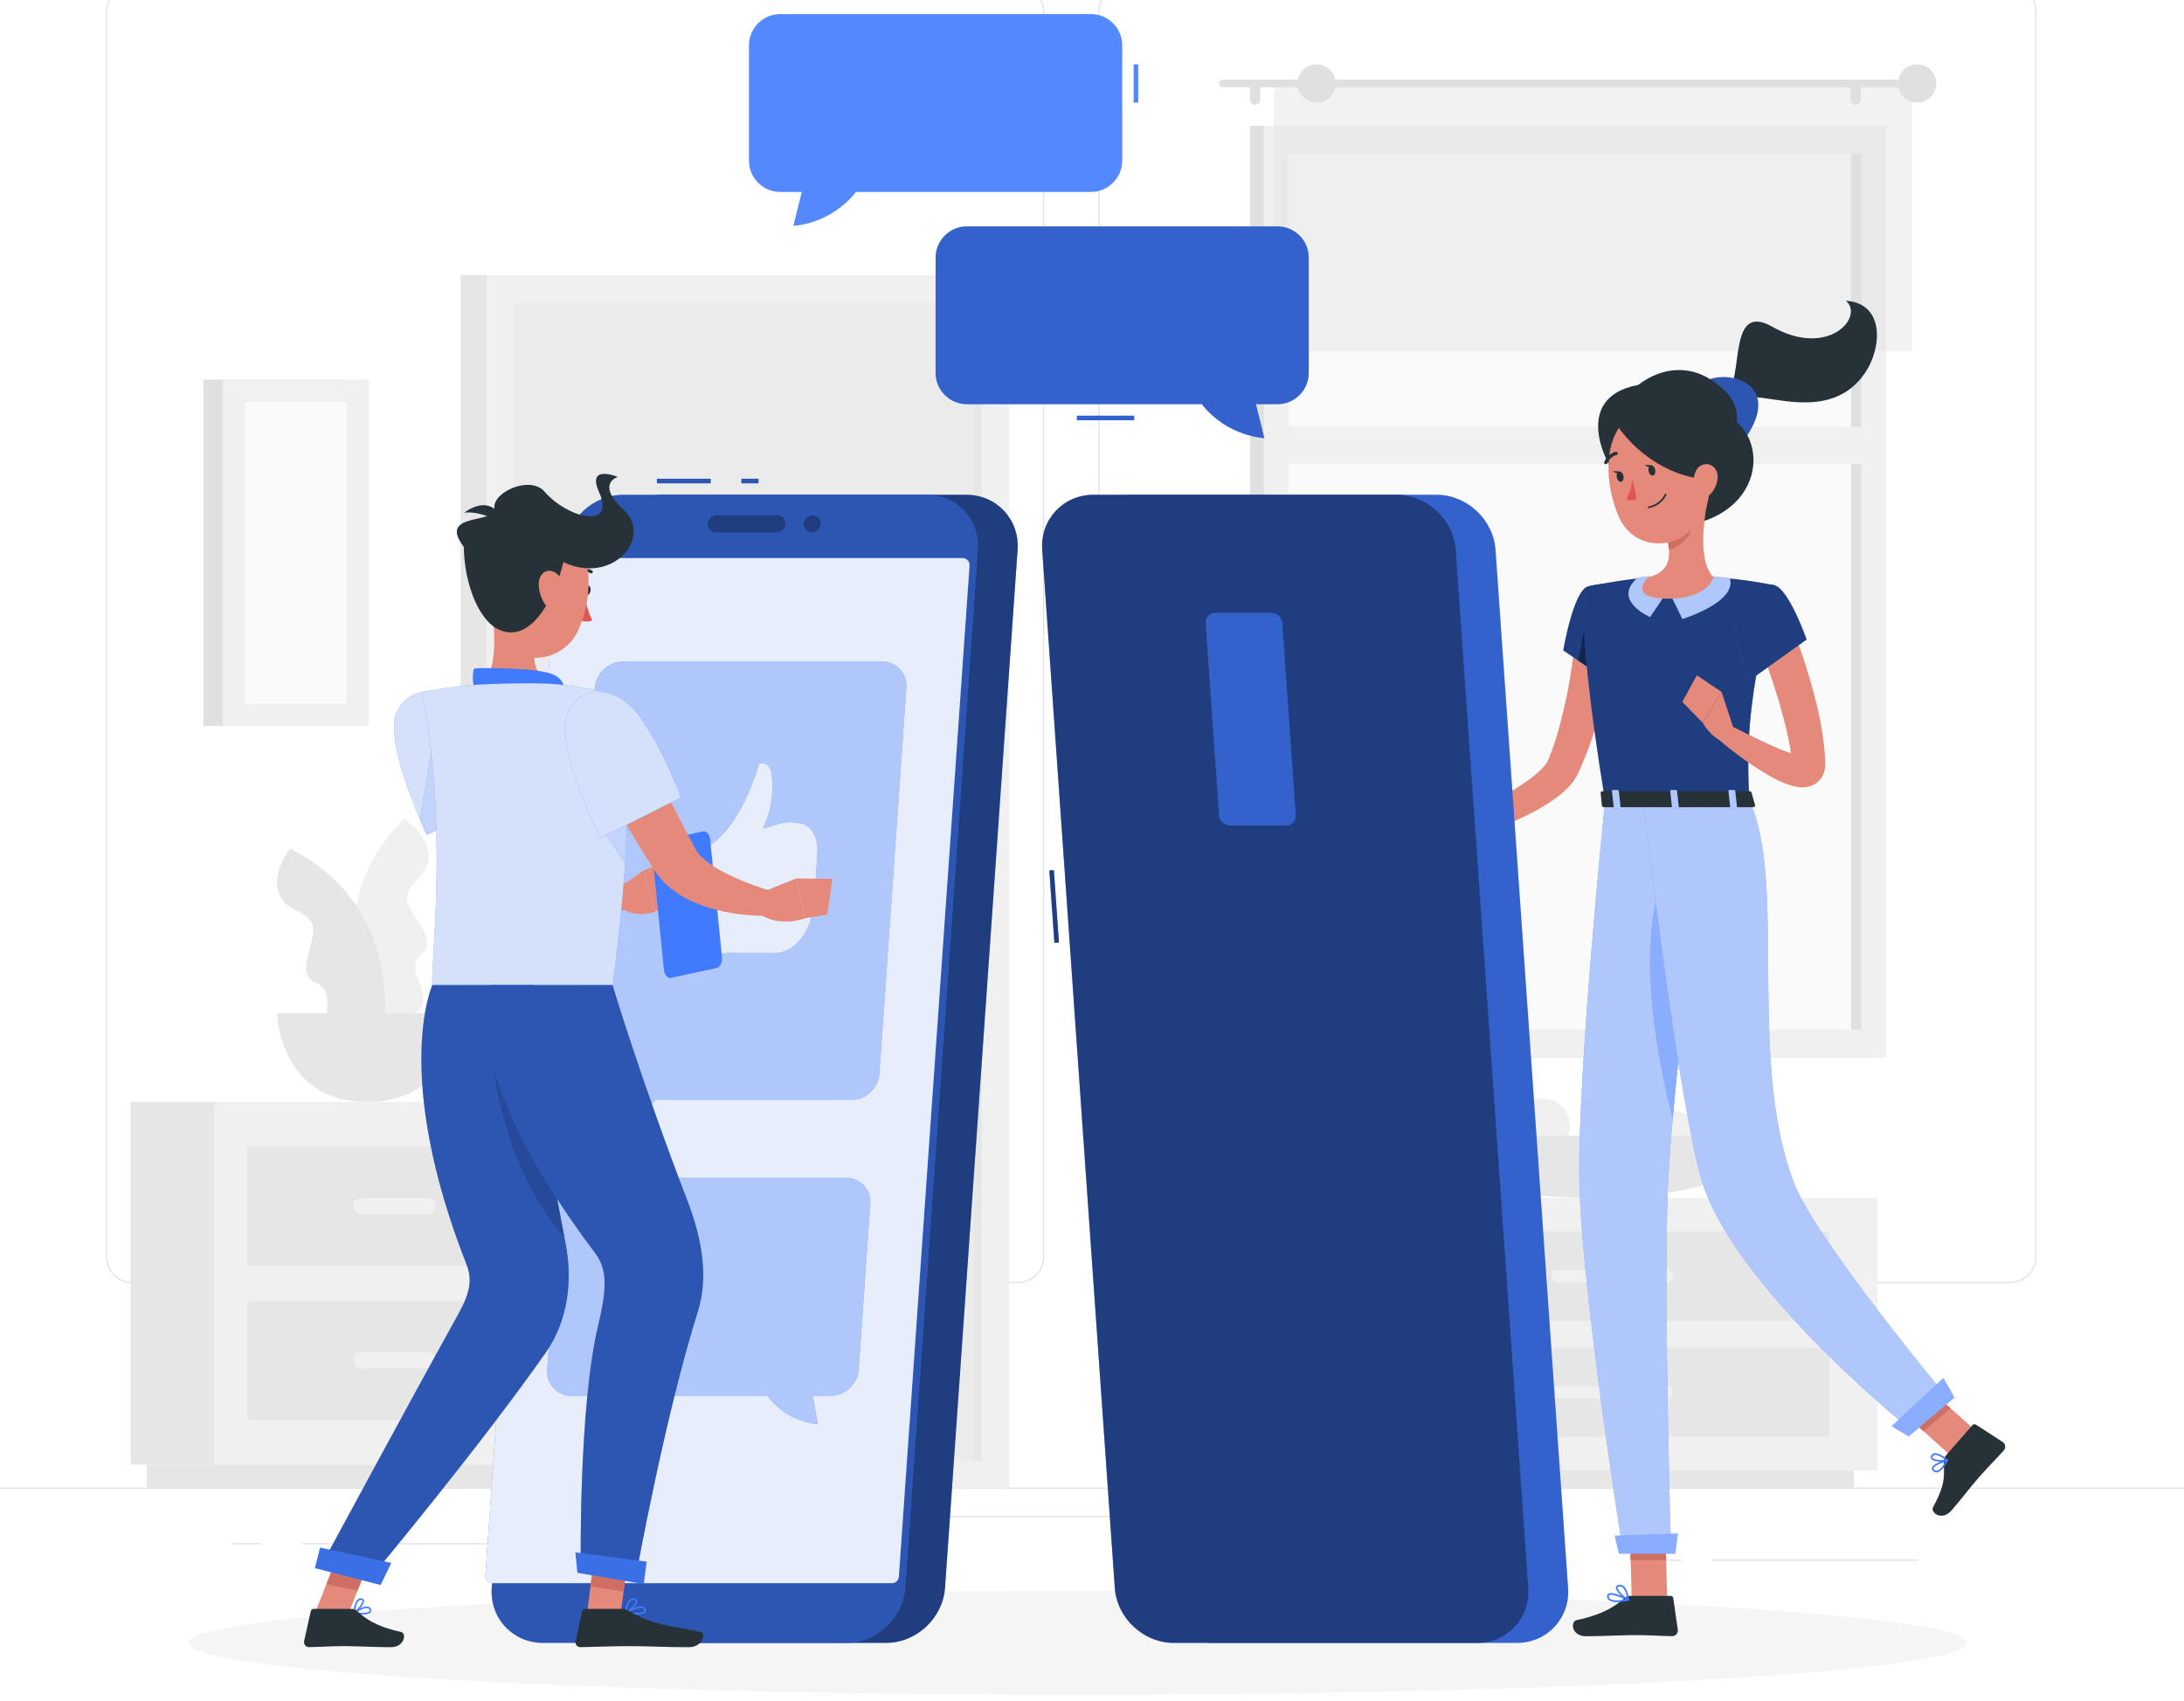 <?xml version="1.0" encoding="UTF-8" standalone="no"?>
<!-- Generator: Adobe Illustrator 27.5.0, SVG Export Plug-In . SVG Version: 6.00 Build 0)  -->

<svg
   version="1.1"
   x="0px"
   y="0px"
   viewBox="0 0 199 155"
   xml:space="preserve"
   id="svg247"
   sodipodi:docname="comunicacion.svg"
   inkscape:version="1.3.2 (091e20e, 2023-11-25, custom)"
   width="199"
   height="155"
   xmlns:inkscape="http://www.inkscape.org/namespaces/inkscape"
   xmlns:sodipodi="http://sodipodi.sourceforge.net/DTD/sodipodi-0.dtd"
   xmlns="http://www.w3.org/2000/svg"
   xmlns:svg="http://www.w3.org/2000/svg"><defs
   id="defs247">
	

		
		
	
			
			
			
			
			
			
			
			
			
			
			
			
			
			
			
			
			
			
			
			
			
			
			
			
			
			
			
			
			
			
			
			
			
			
			
			
		</defs><sodipodi:namedview
   id="namedview247"
   pagecolor="#ffffff"
   bordercolor="#000000"
   borderopacity="0.25"
   inkscape:showpageshadow="2"
   inkscape:pageopacity="0.0"
   inkscape:pagecheckerboard="true"
   inkscape:deskcolor="#d1d1d1"
   inkscape:zoom="4.6442773"
   inkscape:cx="128.11466"
   inkscape:cy="73.746673"
   inkscape:window-width="2560"
   inkscape:window-height="1017"
   inkscape:window-x="1912"
   inkscape:window-y="-8"
   inkscape:window-maximized="1"
   inkscape:current-layer="svg247" />

<g
   id="Background_Simple"
   style="display:none">
	<g
   style="display:inline"
   id="g41">
		<path
   style="fill:#407bff"
   d="m 241.936,74.075 c 7.832,-1.91 16.622,-1.622 26.341,1.643 15.617,5.247 27.043,19.004 34.173,33.856 13.796,28.739 17.651,60.899 27.547,90.911 2.714,8.23 5.923,16.453 11.228,23.305 22.071,28.507 82.754,12.137 82.176,62.137 -0.163,14.13 -7.771,27.655 -18.876,36.394 -32.69,25.724 -78.654,11.019 -113.588,-0.656 -32.732,-10.939 -61.068,-12.275 -93.872,0.819 -27.802,11.097 -56.895,29.991 -88.174,24.881 -31.807,-5.197 -46.032,-36.584 -40.707,-66.182 5.677,-31.551 30.416,-54.82 58.857,-67.405 16.966,-7.508 39.284,-12.096 52.582,-25.755 6.83,-7.015 9.803,-16.855 11.975,-26.402 3.458,-15.205 5.5,-30.795 10.651,-45.513 6.453,-18.439 19.682,-37.153 39.687,-42.033 z"
   id="path40" />
		<path
   style="opacity:0.9;fill:#ffffff"
   d="m 241.936,74.075 c 7.832,-1.91 16.622,-1.622 26.341,1.643 15.617,5.247 27.043,19.004 34.173,33.856 13.796,28.739 17.651,60.899 27.547,90.911 2.714,8.23 5.923,16.453 11.228,23.305 22.071,28.507 82.754,12.137 82.176,62.137 -0.163,14.13 -7.771,27.655 -18.876,36.394 -32.69,25.724 -78.654,11.019 -113.588,-0.656 -32.732,-10.939 -61.068,-12.275 -93.872,0.819 -27.802,11.097 -56.895,29.991 -88.174,24.881 -31.807,-5.197 -46.032,-36.584 -40.707,-66.182 5.677,-31.551 30.416,-54.82 58.857,-67.405 16.966,-7.508 39.284,-12.096 52.582,-25.755 6.83,-7.015 9.803,-16.855 11.975,-26.402 3.458,-15.205 5.5,-30.795 10.651,-45.513 6.453,-18.439 19.682,-37.153 39.687,-42.033 z"
   id="path41" />
	</g>
</g>





<g
   id="Background_Complete"
   transform="matrix(0.418,0,0,0.418,-6.308,-24.301)">
	<g
   id="g42">
		<g
   id="g9">
			<g
   id="g8">
				<rect
   y="382.398"
   style="fill:#e0e0e0"
   width="500"
   height="0.25"
   id="rect1"
   x="0" />
				<rect
   x="388.343"
   y="398.083"
   style="fill:#e0e0e0"
   width="44.861"
   height="0.25"
   id="rect2" />
				<rect
   x="373.066"
   y="398.083"
   style="fill:#e0e0e0"
   width="8.693"
   height="0.25"
   id="rect3" />
				<rect
   x="279.963"
   y="394.625"
   style="fill:#e0e0e0"
   width="19.359"
   height="0.25"
   id="rect4" />
				<rect
   x="80.932"
   y="394.5"
   style="fill:#e0e0e0"
   width="43.193"
   height="0.25"
   id="rect5" />
				<rect
   x="65.696"
   y="394.5"
   style="fill:#e0e0e0"
   width="6.333"
   height="0.25"
   id="rect6" />
				<rect
   x="189.296"
   y="388.583"
   style="fill:#e0e0e0"
   width="93.676"
   height="0.25"
   id="rect7" />
				<path
   style="fill:#e0e0e0"
   d="M 237.014,337.8 H 43.915 c -3.147,0 -5.708,-2.561 -5.708,-5.708 V 60.66 c 0,-3.147 2.561,-5.708 5.708,-5.708 h 193.099 c 3.146,0 5.707,2.561 5.707,5.708 v 271.432 c 0,3.147 -2.561,5.708 -5.707,5.708 z M 43.915,55.203 c -3.01,0 -5.458,2.448 -5.458,5.458 v 271.432 c 0,3.01 2.448,5.458 5.458,5.458 h 193.099 c 3.009,0 5.457,-2.448 5.457,-5.458 V 60.66 c 0,-3.009 -2.448,-5.458 -5.457,-5.458 H 43.915 Z"
   id="path7" />
				<path
   style="fill:#e0e0e0"
   d="M 453.31,337.8 H 260.212 c -3.146,0 -5.707,-2.561 -5.707,-5.708 V 60.66 c 0,-3.147 2.561,-5.708 5.707,-5.708 H 453.31 c 3.148,0 5.708,2.561 5.708,5.708 v 271.432 c 0.001,3.147 -2.56,5.708 -5.708,5.708 z M 260.212,55.203 c -3.009,0 -5.457,2.448 -5.457,5.458 v 271.432 c 0,3.01 2.448,5.458 5.457,5.458 H 453.31 c 3.01,0 5.458,-2.448 5.458,-5.458 V 60.66 c 0,-3.009 -2.448,-5.458 -5.458,-5.458 H 260.212 Z"
   id="path8" />
			</g>
		</g>
		<g
   id="g41-3">
			<g
   id="g13">
				<rect
   x="115.494"
   y="118.111"
   style="fill:#e6e6e6"
   width="119.555"
   height="264.412"
   id="rect9" />
				<rect
   x="121.16"
   y="118.111"
   style="fill:#f0f0f0"
   width="113.889"
   height="264.412"
   id="rect10" />
				
					<rect
   x="51.899"
   y="199.373"
   transform="rotate(90,178.105,250.317)"
   style="fill:#ebebeb"
   width="252.412"
   height="101.89"
   id="rect11" />
				
					<rect
   x="102.066"
   y="249.539"
   transform="rotate(90,228.272,250.317)"
   style="fill:#e6e6e6"
   width="252.412"
   height="1.556"
   id="rect12" />
				<circle
   style="fill:#e6e6e6"
   cx="215.443"
   cy="239.389"
   r="5.111"
   id="circle12" />
				<circle
   style="fill:#fafafa"
   cx="217.443"
   cy="238.333"
   r="5.111"
   id="circle13" />
			</g>
			<g
   id="g22">
				<g
   id="g21">
					<g
   id="g17">
						<rect
   x="287.559"
   y="85.564"
   style="fill:#e0e0e0"
   width="135.699"
   height="203.103"
   id="rect13" />
						<rect
   x="290.574"
   y="85.564"
   style="fill:#f0f0f0"
   width="135.699"
   height="203.103"
   id="rect14" />
						
							<rect
   x="262.953"
   y="124.679"
   transform="rotate(90,358.424,187.115)"
   style="fill:#fafafa"
   width="190.942"
   height="124.873"
   id="rect15" />
						
							<rect
   x="324.249"
   y="185.975"
   transform="rotate(90,419.721,187.115)"
   style="fill:#e0e0e0"
   width="190.942"
   height="2.28"
   id="rect16" />
						<rect
   x="292.813"
   y="151.173"
   style="fill:#f0f0f0"
   width="131.221"
   height="8.163"
   id="rect17" />
					</g>
					<g
   id="g20">
						<path
   style="fill:#e0e0e0"
   d="M 432.175,75.5 H 281.658 c -0.458,0 -0.833,0.375 -0.833,0.833 v 0 c 0,0.458 0.375,0.833 0.833,0.833 h 150.516 c 0.458,0 0.833,-0.375 0.833,-0.833 v 0 c 10e-4,-0.458 -0.374,-0.833 -0.832,-0.833 z"
   id="path17" />
						<path
   style="fill:#e0e0e0"
   d="m 437.175,76.333 c 0,2.301 -1.865,4.167 -4.167,4.167 -2.301,0 -4.167,-1.866 -4.167,-4.167 0,-2.301 1.866,-4.167 4.167,-4.167 2.301,0.001 4.167,1.866 4.167,4.167 z"
   id="path18" />
						<path
   style="fill:#e0e0e0"
   d="m 288.684,81 v 0 c -0.619,0 -1.125,-0.506 -1.125,-1.125 v -2.417 c 0,-0.619 0.506,-1.125 1.125,-1.125 v 0 c 0.619,0 1.125,0.506 1.125,1.125 v 2.417 c 0,0.619 -0.506,1.125 -1.125,1.125 z"
   id="path19" />
						<path
   style="fill:#e0e0e0"
   d="m 419.607,81 v 0 c -0.619,0 -1.125,-0.506 -1.125,-1.125 v -2.417 c 0,-0.619 0.506,-1.125 1.125,-1.125 v 0 c 0.619,0 1.125,0.506 1.125,1.125 v 2.417 c 0,0.619 -0.506,1.125 -1.125,1.125 z"
   id="path20" />
					</g>
				</g>
				<rect
   x="292.813"
   y="76.333"
   style="opacity:0.4;fill:#e0e0e0"
   width="139.095"
   height="58.333"
   id="rect21" />
				<path
   style="fill:#e0e0e0"
   d="m 306.251,76.333 c 0,2.301 -1.865,4.167 -4.167,4.167 -2.301,0 -4.167,-1.866 -4.167,-4.167 0,-2.301 1.866,-4.167 4.167,-4.167 2.302,0.001 4.167,1.866 4.167,4.167 z"
   id="path21" />
			</g>
			<g
   id="g30">
				<g
   id="g27">
					<rect
   x="281.982"
   y="319.25"
   style="fill:#e6e6e6"
   width="26.785"
   height="59.386"
   id="rect22" />
					<rect
   x="287.125"
   y="378.636"
   style="fill:#e6e6e6"
   width="132.09"
   height="3.763"
   id="rect23" />
					
						<rect
   x="308.767"
   y="319.25"
   transform="rotate(180,366.562,348.943)"
   style="fill:#f0f0f0"
   width="115.591"
   height="59.386"
   id="rect24" />
					
						<rect
   x="319.297"
   y="326.559"
   transform="rotate(180,366.562,336.298)"
   style="fill:#e6e6e6"
   width="94.53"
   height="19.476"
   id="rect25" />
					
						<rect
   x="319.297"
   y="351.849"
   transform="rotate(180,366.562,361.587)"
   style="fill:#e6e6e6"
   width="94.53"
   height="19.476"
   id="rect26" />
					<path
   style="fill:#f0f0f0"
   d="m 378.607,337.633 h -24.089 c -0.649,0 -1.18,-0.531 -1.18,-1.18 v -0.311 c 0,-0.649 0.531,-1.18 1.18,-1.18 h 24.089 c 0.649,0 1.18,0.531 1.18,1.18 v 0.311 c 0,0.649 -0.531,1.18 -1.18,1.18 z"
   id="path26" />
					<path
   style="fill:#f0f0f0"
   d="m 378.607,362.923 h -24.089 c -0.649,0 -1.18,-0.531 -1.18,-1.18 v -0.311 c 0,-0.649 0.531,-1.18 1.18,-1.18 h 24.089 c 0.649,0 1.18,0.531 1.18,1.18 v 0.311 c 0,0.649 -0.531,1.18 -1.18,1.18 z"
   id="path27" />
				</g>
				<g
   id="g29">
					<circle
   style="fill:#f0f0f0"
   cx="342.119"
   cy="304.594"
   r="5.901"
   id="circle27" />
					<circle
   style="fill:#f0f0f0"
   cx="351.4"
   cy="303.485"
   r="5.901"
   id="circle28" />
					<path
   style="fill:#f0f0f0"
   d="m 385.849,306.208 c 0,3.259 -2.642,5.901 -5.901,5.901 -3.259,0 -5.901,-2.642 -5.901,-5.901 0,-3.259 2.642,-5.901 5.901,-5.901 3.259,0 5.901,2.642 5.901,5.901 z"
   id="path28" />
					<path
   style="fill:#f0f0f0"
   d="m 370.617,308.932 c 0,3.259 -2.642,5.901 -5.901,5.901 -3.259,0 -5.901,-2.642 -5.901,-5.901 0,-3.259 2.642,-5.901 5.901,-5.901 3.259,0 5.901,2.642 5.901,5.901 z"
   id="path29" />
				</g>
				<path
   style="fill:#e6e6e6"
   d="m 324.961,305.667 c 0,0 0.956,13.583 37.601,13.583 36.645,0 37.601,-13.583 37.601,-13.583 z"
   id="path30" />
			</g>
			<g
   id="g39">
				<g
   id="g35">
					<rect
   x="43.569"
   y="298.333"
   style="fill:#e6e6e6"
   width="18.229"
   height="79.056"
   id="rect30" />
					<rect
   x="47.069"
   y="377.389"
   style="fill:#e6e6e6"
   width="89.895"
   height="5.009"
   id="rect31" />
					
						<rect
   x="61.797"
   y="298.333"
   transform="rotate(180,101.13,337.861)"
   style="fill:#f0f0f0"
   width="78.667"
   height="79.056"
   id="rect32" />
					
						<rect
   x="68.964"
   y="308.064"
   transform="rotate(180,101.13,321.028)"
   style="fill:#e6e6e6"
   width="64.333"
   height="25.927"
   id="rect33" />
					
						<rect
   x="68.964"
   y="341.731"
   transform="rotate(180,101.13,354.694)"
   style="fill:#e6e6e6"
   width="64.333"
   height="25.927"
   id="rect34" />
					<path
   style="fill:#f0f0f0"
   d="M 108.353,322.805 H 93.908 c -0.978,0 -1.778,-0.8 -1.778,-1.778 v 0 c 0,-0.978 0.8,-1.778 1.778,-1.778 h 14.444 c 0.978,0 1.778,0.8 1.778,1.778 v 0 c 0,0.978 -0.8,1.778 -1.777,1.778 z"
   id="path34" />
					<path
   style="fill:#f0f0f0"
   d="M 108.353,356.472 H 93.908 c -0.978,0 -1.778,-0.8 -1.778,-1.778 v 0 c 0,-0.978 0.8,-1.778 1.778,-1.778 h 14.444 c 0.978,0 1.778,0.8 1.778,1.778 v 0 c 0,0.978 -0.8,1.778 -1.777,1.778 z"
   id="path35" />
				</g>
				<g
   id="g38">
					<path
   style="fill:#f0f0f0"
   d="m 97.362,283.131 c 0,0 -15.033,-25.915 5.823,-46.544 0,0 5.444,3.548 5.36,8.318 -0.083,4.77 -5.829,5.976 -4.595,9.957 1.234,3.981 6.66,7.886 3.099,11.176 -3.561,3.291 0.574,6.22 0.333,10.251 -0.241,4.032 -10.02,6.842 -10.02,6.842 z"
   id="path36" />
					<path
   style="fill:#e6e6e6"
   d="m 75.468,279 c 0,0 0.5,19.333 19.667,19.333 19.167,0 19.667,-19.333 19.667,-19.333 z"
   id="path37" />
					<path
   style="fill:#e6e6e6"
   d="m 98.503,285.5 c 0,0 6.094,-29.333 -20.203,-42.333 0,0 -4.047,5.083 -2.464,9.583 1.583,4.5 7.417,3.833 7.5,8 0.083,4.167 -3.833,9.583 0.583,11.583 4.417,2 1.417,6.083 2.917,9.833 1.5,3.75 11.667,3.334 11.667,3.334 z"
   id="path38" />
				</g>
			</g>
			<rect
   x="59.421"
   y="140.89"
   style="fill:#e0e0e0"
   width="30.008"
   height="75.489"
   id="rect39" />
			<rect
   x="63.646"
   y="140.89"
   style="fill:#f0f0f0"
   width="31.854"
   height="75.489"
   id="rect40" />
			
				<rect
   x="46.679"
   y="167.558"
   transform="rotate(90,79.573,178.634)"
   style="fill:#fafafa"
   width="65.788"
   height="22.153"
   id="rect41" />
		</g>
	</g>
</g><g
   id="Shadow"
   transform="matrix(0.418,0,0,0.418,-6.308,-24.301)">
	<ellipse
   style="fill:#f5f5f5"
   cx="250"
   cy="416.238"
   rx="193.889"
   ry="11.323"
   id="ellipse43" />
</g><g
   id="Character_1_"
   transform="matrix(0.418,0,0,0.418,-6.308,-24.301)">
	<g
   id="g105">
		<g
   id="g104">
			<g
   id="g97">
				<path
   style="fill:#e58a7b"
   d="m 366.659,195.389 c -0.162,2.809 -0.5,5.394 -0.879,8.067 -0.399,2.649 -0.925,5.28 -1.514,7.904 -1.183,5.274 -2.862,10.379 -5.258,15.512 -0.952,1.866 -2.132,3.042 -3.295,4.06 -1.172,1.005 -2.362,1.827 -3.559,2.581 -2.394,1.495 -4.838,2.675 -7.295,3.761 -4.946,2.111 -9.907,3.818 -15.073,5.14 l -1.247,-3.716 c 2.303,-1.037 4.658,-2.111 6.939,-3.242 2.299,-1.104 4.562,-2.267 6.746,-3.509 2.189,-1.221 4.315,-2.527 6.232,-3.924 0.952,-0.699 1.848,-1.432 2.594,-2.177 0.738,-0.734 1.34,-1.517 1.515,-2 0.858,-2.14 1.694,-4.524 2.339,-6.885 0.637,-2.389 1.229,-4.803 1.727,-7.254 0.499,-2.45 0.899,-4.928 1.259,-7.413 0.371,-2.461 0.652,-5.033 0.873,-7.4 z"
   id="path44" />
				<g
   id="g46">
					<path
   style="fill:#407bff"
   d="m 361.272,185.958 c -3.19,0.812 -5.421,13.938 -5.421,13.938 l 8.79,5.978 c 0,0 8.427,-13.242 5.974,-16.749 -2.556,-3.652 -4.688,-4.352 -9.343,-3.167 z"
   id="path45" />
					<path
   style="opacity:0.5"
   d="m 361.272,185.958 c -3.19,0.812 -5.421,13.938 -5.421,13.938 l 8.79,5.978 c 0,0 8.427,-13.242 5.974,-16.749 -2.556,-3.652 -4.688,-4.352 -9.343,-3.167 z"
   id="path46" />
				</g>
				<g
   id="g47">
					<polygon
   style="fill:#407bff"
   points="361.56,188.89 359.11,202.12 364.05,205.47 "
   id="polygon46" />
					<polygon
   style="opacity:0.7"
   points="361.56,188.89 359.11,202.12 364.05,205.47 "
   id="polygon47" />
				</g>
				<path
   style="fill:#e58a7b"
   d="m 330.336,238.505 -5.49,-5.564 -0.721,7.837 c 0,0 4.115,2.785 6.963,1.288 z"
   id="path47" />
				<polygon
   style="fill:#e58a7b"
   points="318.393,232.109 318.144,238.703 324.125,240.778 324.846,232.941 "
   id="polygon48" />
				<polygon
   style="fill:#e58a7b"
   points="378.529,406.885 370.79,406.885 370.273,388.963 378.012,388.963 "
   id="polygon49" />
				<polygon
   style="fill:#e58a7b"
   points="446.82,370.937 440.922,375.947 427.423,363.899 433.321,358.888 "
   id="polygon50" />
				<path
   style="fill:#263238"
   d="m 439.305,375.346 5.72,-6.548 c 0.208,-0.238 0.543,-0.287 0.804,-0.117 l 5.832,3.78 c 0.605,0.392 0.71,1.298 0.22,1.84 -2.034,2.248 -3.129,3.231 -5.644,6.111 -1.548,1.771 -3.625,4.52 -5.762,6.966 -2.09,2.393 -4.67,0.463 -3.999,-0.747 3.008,-5.426 2.284,-7.33 2.336,-9.998 0.01,-0.481 0.189,-0.938 0.493,-1.287 z"
   id="path50" />
				<path
   style="fill:#263238"
   d="m 370.525,405.989 h 8.695 c 0.316,0 0.573,0.22 0.618,0.529 l 0.991,6.879 c 0.103,0.714 -0.511,1.389 -1.241,1.376 -3.031,-0.052 -4.492,-0.23 -8.315,-0.23 -2.352,0 -7.218,0.244 -10.466,0.244 -3.177,0 -3.421,-3.212 -2.069,-3.503 6.065,-1.304 8.452,-3.103 10.495,-4.819 0.367,-0.31 0.829,-0.476 1.292,-0.476 z"
   id="path51" />
				<g
   id="g52">
					<polygon
   style="fill:#cf6f64"
   points="370.275,388.968 370.54,398.206 378.282,398.206 378.017,388.968 "
   id="polygon51" />
					<polygon
   style="fill:#cf6f64"
   points="433.326,358.89 427.425,363.903 434.386,370.111 440.287,365.098 "
   id="polygon52" />
				</g>
				<g
   id="g53">
					<path
   style="fill:#407bff"
   d="m 361.272,185.958 c 0,0 -3.687,1.299 3.698,46.709 12.472,0 25.362,0 31.431,0 -0.528,-12.792 -0.542,-20.68 5.572,-46.933 0,0 -6.586,-1.433 -13.347,-1.758 -5.289,-0.255 -9.623,-0.424 -14.272,0.001 -6.13,0.559 -13.082,1.981 -13.082,1.981 z"
   id="path52" />
					<path
   style="opacity:0.5"
   d="m 361.272,185.958 c 0,0 -3.687,1.299 3.698,46.709 12.472,0 25.362,0 31.431,0 -0.528,-12.792 -0.542,-20.68 5.572,-46.933 0,0 -6.586,-1.433 -13.347,-1.758 -5.289,-0.255 -9.623,-0.424 -14.272,0.001 -6.13,0.559 -13.082,1.981 -13.082,1.981 z"
   id="path53" />
				</g>
				<g
   id="g55">
					<path
   style="fill:#407bff"
   d="m 378.993,187.259 2.836,5.797 c 0,0 11.91,-3.636 10.347,-8.871 l -3.958,-0.467 z"
   id="path54" />
					<path
   style="opacity:0.6;fill:#fafafa"
   d="m 378.993,187.259 2.836,5.797 c 0,0 11.91,-3.636 10.347,-8.871 l -3.958,-0.467 z"
   id="path55" />
				</g>
				<g
   id="g57">
					<path
   style="fill:#407bff"
   d="m 378.783,186.722 -4.01,5.917 c 0,0 -8.479,-3.681 -2.637,-8.626 l 2.498,-0.295 z"
   id="path56" />
					<path
   style="opacity:0.6;fill:#fafafa"
   d="m 378.783,186.722 -4.01,5.917 c 0,0 -8.479,-3.681 -2.637,-8.626 l 2.498,-0.295 z"
   id="path57" />
				</g>
				<path
   style="fill:#263238"
   d="m 391.548,143.965 c 3.671,-3.531 0.153,-20.128 9.816,-14.636 12.28,6.98 20.203,-2.155 16.103,-5.644 8.623,0.614 7.778,10.427 4.195,15.698 -9.11,13.404 -27.494,0.653 -27.602,7.464 -0.108,6.811 -2.512,-2.882 -2.512,-2.882 z"
   id="path58" />
				<g
   id="g60">
					<path
   style="fill:#407bff"
   d="m 386.253,141.609 c 4.203,-3.324 18.592,-0.554 8.731,12.854 z"
   id="path59" />
					<path
   style="opacity:0.3"
   d="m 386.253,141.609 c 4.203,-3.324 18.592,-0.554 8.731,12.854 z"
   id="path60" />
				</g>
				<path
   style="fill:#263238"
   d="m 388.469,147.835 c 12.262,1.832 13.117,21.758 -5.911,24.849 z"
   id="path61" />
				<path
   style="fill:#e58a7b"
   d="m 387.212,167.905 c -0.9,4.592 -1.799,13.006 1.414,16.071 0,0 -1.255,4.658 -9.788,4.658 -9.383,0 -4.484,-4.658 -4.484,-4.658 5.121,-1.223 4.989,-5.022 4.097,-8.59 z"
   id="path62" />
				<path
   style="fill:#cf6f64"
   d="m 383.64,170.957 -5.186,4.424 c 0.214,0.844 0.381,1.701 0.44,2.533 1.956,-0.283 4.644,-2.43 4.851,-4.479 0.105,-1.02 0.062,-2.002 -0.105,-2.478 z"
   id="path63" />
				<path
   style="fill:#263238"
   d="m 367.86,162.588 c -4.233,-5.446 -9.739,-19.506 6.749,-20.854 z"
   id="path64" />
				<path
   style="fill:#e58a7b"
   d="m 386.897,156.193 c 1.015,7.613 1.607,10.814 -1.435,15.421 -4.575,6.93 -14.148,6.511 -17.417,-0.646 -2.942,-6.442 -4.108,-17.81 2.668,-22.249 6.677,-4.373 15.17,-0.139 16.184,7.474 z"
   id="path65" />
				<g
   id="g67">
					<path
   style="fill:#407bff"
   d="m 364.971,232.667 c 0,0 -6.104,59.615 -5.597,83.215 0.527,24.548 9.523,80.534 9.523,80.534 h 10.465 c 0,0 -1.656,-54.552 -0.731,-78.66 1.008,-26.283 9.357,-85.089 9.357,-85.089 z"
   id="path66" />
					<path
   style="opacity:0.6;fill:#fafafa"
   d="m 364.971,232.667 c 0,0 -6.104,59.615 -5.597,83.215 0.527,24.548 9.523,80.534 9.523,80.534 h 10.465 c 0,0 -1.656,-54.552 -0.731,-78.66 1.008,-26.283 9.357,-85.089 9.357,-85.089 z"
   id="path67" />
				</g>
				<g
   id="g68">
					<polygon
   style="fill:#407bff"
   points="380.268,396.792 367.989,396.792 367.089,392.875 380.839,392.396 "
   id="polygon67" />
					<polygon
   style="opacity:0.4;fill:#fafafa"
   points="380.268,396.792 367.989,396.792 367.089,392.875 380.839,392.396 "
   id="polygon68" />
				</g>
				<g
   id="g69">
					<path
   style="fill:#407bff"
   d="m 378.528,247.5 c -7.72,15.53 -1.55,43.86 1.18,54.4 1.4,-15.83 3.76,-35.18 5.6,-49.39 -1.17,-8.04 -3.219,-12.17 -6.78,-5.01 z"
   id="path68" />
					<path
   style="opacity:0.4;fill:#fafafa"
   d="m 378.528,247.5 c -7.72,15.53 -1.55,43.86 1.18,54.4 1.4,-15.83 3.76,-35.18 5.6,-49.39 -1.17,-8.04 -3.219,-12.17 -6.78,-5.01 z"
   id="path69" />
				</g>
				<g
   id="g71">
					<path
   style="fill:#407bff"
   d="m 373.271,232.667 c 0,0 7.12,61.977 12.497,81.875 6.384,23.623 46.036,55.415 46.036,55.415 l 8.043,-6.832 c 0,0 -28.74,-34.535 -33.621,-46.98 -10.417,-26.561 -1.5,-66.145 -9.825,-83.478 z"
   id="path70" />
					<path
   style="opacity:0.6;fill:#fafafa"
   d="m 373.271,232.667 c 0,0 7.12,61.977 12.497,81.875 6.384,23.623 46.036,55.415 46.036,55.415 l 8.043,-6.832 c 0,0 -28.74,-34.535 -33.621,-46.98 -10.417,-26.561 -1.5,-66.145 -9.825,-83.478 z"
   id="path71" />
				</g>
				<g
   id="g72">
					<polygon
   style="fill:#407bff"
   points="441.131,362.758 431.153,371.234 427.425,369 438.714,358.5 "
   id="polygon71" />
					<polygon
   style="opacity:0.4;fill:#fafafa"
   points="441.131,362.758 431.153,371.234 427.425,369 438.714,358.5 "
   id="polygon72" />
				</g>
				<path
   style="fill:#263238"
   d="m 375.9,160.536 c 0.12,0.613 -0.107,1.173 -0.507,1.251 -0.4,0.078 -0.822,-0.354 -0.943,-0.967 -0.121,-0.613 0.107,-1.173 0.507,-1.251 0.4,-0.078 0.822,0.354 0.943,0.967 z"
   id="path72" />
				<path
   style="fill:#263238"
   d="m 368.976,161.895 c 0.12,0.613 -0.107,1.173 -0.507,1.251 -0.4,0.079 -0.822,-0.354 -0.943,-0.967 -0.12,-0.613 0.107,-1.173 0.507,-1.251 0.401,-0.078 0.823,0.355 0.943,0.967 z"
   id="path73" />
				<path
   style="fill:#263238"
   d="m 368.217,160.928 -1.555,-0.135 c 0.001,-0.001 0.981,1 1.555,0.135 z"
   id="path74" />
				<path
   style="fill:#df5753"
   d="m 371.013,162.588 c 0,0 -0.522,2.841 -1.416,4.338 0.957,0.596 2.264,-0.019 2.264,-0.019 z"
   id="path75" />
				<path
   style="fill:#263238"
   d="m 374.455,168.9 c -0.086,0 -0.163,-0.061 -0.18,-0.148 -0.02,-0.099 0.045,-0.195 0.145,-0.215 2.689,-0.528 3.574,-2.652 3.583,-2.673 0.037,-0.094 0.144,-0.14 0.238,-0.102 0.094,0.038 0.14,0.144 0.102,0.238 -0.038,0.095 -0.971,2.33 -3.853,2.896 -0.012,0.003 -0.023,0.004 -0.035,0.004 z"
   id="path76" />
				<path
   style="fill:#263238"
   d="m 367.989,151.422 c 0,0 6.507,9.866 18.507,11.166 0,0 12.399,-11.245 4.778,-19.047 -12.334,-12.624 -27.057,3.415 -23.285,7.881 z"
   id="path77" />
				<path
   style="fill:#e58a7b"
   d="m 389.515,162.077 c -0.028,1.592 -0.789,3.023 -1.745,3.916 -1.438,1.344 -3.061,0.277 -3.418,-1.554 -0.322,-1.647 0.039,-4.332 1.846,-4.98 1.781,-0.639 3.349,0.797 3.317,2.618 z"
   id="path78" />
				<path
   style="fill:#263238"
   d="m 377.477,157.9 c -0.087,0 -0.174,-0.031 -0.244,-0.093 -1.22,-1.09 -2.528,-0.752 -2.541,-0.749 -0.2,0.05 -0.397,-0.063 -0.449,-0.258 -0.053,-0.195 0.063,-0.397 0.258,-0.45 0.07,-0.018 1.709,-0.442 3.221,0.91 0.151,0.135 0.164,0.367 0.029,0.518 -0.072,0.081 -0.173,0.122 -0.274,0.122 z"
   id="path79" />
				<path
   style="fill:#263238"
   d="m 365.136,159.329 c -0.047,0 -0.095,-0.009 -0.141,-0.028 -0.186,-0.078 -0.275,-0.292 -0.198,-0.479 0.778,-1.873 2.439,-2.201 2.509,-2.214 0.213,-0.04 0.391,0.096 0.428,0.294 0.037,0.198 -0.094,0.389 -0.292,0.427 v 0 c -0.055,0.011 -1.346,0.281 -1.967,1.775 -0.059,0.14 -0.196,0.225 -0.339,0.225 z"
   id="path80" />
				<path
   style="fill:#e58a7b"
   d="m 412.949,224.333 -0.041,-0.892 c -0.032,-1.204 -0.17,-2.352 -0.287,-3.514 -0.578,-4.596 -1.625,-8.971 -2.862,-13.265 -1.242,-4.309 -2.661,-8.451 -4.39,-12.655 L 398.045,197 c 1.487,3.859 2.898,7.933 4.181,11.929 0.623,2.01 1.218,4.03 1.729,6.046 0.549,2.014 0.98,4.027 1.345,6.023 0.07,0.443 0.145,0.888 0.214,1.331 -0.69,-0.227 -1.403,-0.482 -2.125,-0.776 -3.78,-1.544 -7.643,-3.545 -11.444,-5.465 l -2.218,3.232 c 3.405,2.91 6.925,5.517 10.922,7.839 1.012,0.569 2.053,1.124 3.227,1.607 0.59,0.242 1.209,0.473 1.924,0.669 0.366,0.095 0.743,0.186 1.195,0.247 0.443,0.061 0.942,0.107 1.602,0.043 0.638,-0.071 1.514,-0.246 2.448,-0.921 0.949,-0.663 1.592,-1.846 1.763,-2.69 0.205,-0.833 0.148,-1.633 0.141,-1.781 z m -5.379,-1.496 c 0.08,-0.016 0.147,-0.024 0.181,-0.026 0.157,0.017 0.022,0.036 -0.181,0.026 z"
   id="path81" />
				<g
   id="g83">
					<path
   style="fill:#407bff"
   d="m 401.973,185.734 c 3.149,0.958 6.931,11.801 6.931,11.801 l -12.217,8.735 c 0,0 -4.455,-9.051 -3.132,-13.122 1.378,-4.239 4.825,-8.507 8.418,-7.414 z"
   id="path82" />
					<path
   style="opacity:0.5"
   d="m 401.973,185.734 c 3.149,0.958 6.931,11.801 6.931,11.801 l -12.217,8.735 c 0,0 -4.455,-9.051 -3.132,-13.122 1.378,-4.239 4.825,-8.507 8.418,-7.414 z"
   id="path83" />
				</g>
				<path
   style="fill:#407bff"
   d="m 437.191,379.083 c -0.303,0 -0.578,-0.141 -0.818,-0.419 -0.204,-0.236 -0.193,-0.465 -0.147,-0.614 0.286,-0.946 2.974,-1.718 3.279,-1.803 0.067,-0.017 0.146,0.005 0.191,0.061 0.046,0.058 0.054,0.136 0.02,0.201 -0.48,0.91 -1.432,2.454 -2.409,2.566 -0.039,0.005 -0.078,0.008 -0.116,0.008 z m 1.987,-2.355 c -1.066,0.34 -2.451,0.931 -2.602,1.429 -0.02,0.063 -0.027,0.149 0.074,0.267 0.189,0.22 0.386,0.316 0.615,0.288 0.528,-0.061 1.229,-0.793 1.913,-1.984 z"
   id="path84" />
				<path
   style="fill:#407bff"
   d="m 438.328,376.759 c -0.893,0 -1.897,-0.179 -2.24,-0.626 -0.104,-0.135 -0.238,-0.419 0.021,-0.802 0.165,-0.242 0.398,-0.385 0.694,-0.423 1.099,-0.124 2.799,1.315 2.87,1.378 0.05,0.043 0.072,0.108 0.06,0.173 -0.012,0.063 -0.058,0.116 -0.119,0.138 -0.293,0.102 -0.771,0.162 -1.286,0.162 z m -1.36,-1.494 c -0.04,0 -0.079,0.003 -0.117,0.008 -0.19,0.024 -0.333,0.111 -0.439,0.266 -0.133,0.194 -0.087,0.301 -0.033,0.371 0.329,0.429 1.848,0.592 2.778,0.427 -0.553,-0.431 -1.523,-1.072 -2.189,-1.072 z"
   id="path85" />
				<path
   style="fill:#407bff"
   d="m 367.62,407.342 c -0.77,0 -1.479,-0.119 -1.878,-0.478 -0.252,-0.227 -0.364,-0.527 -0.331,-0.893 0.02,-0.218 0.127,-0.387 0.311,-0.487 0.95,-0.517 4.034,1.057 4.383,1.238 0.068,0.035 0.107,0.111 0.097,0.188 -0.011,0.076 -0.069,0.139 -0.145,0.153 -0.659,0.132 -1.584,0.279 -2.437,0.279 z m -1.381,-1.602 c -0.142,0 -0.258,0.021 -0.342,0.066 -0.075,0.041 -0.112,0.103 -0.121,0.198 -0.023,0.247 0.047,0.439 0.211,0.587 0.471,0.423 1.746,0.495 3.459,0.212 -1.062,-0.509 -2.473,-1.063 -3.207,-1.063 z"
   id="path86" />
				<path
   style="fill:#407bff"
   d="m 370.02,407.068 c -0.025,0 -0.052,-0.006 -0.075,-0.017 -0.923,-0.417 -2.747,-2.086 -2.604,-2.963 0.034,-0.207 0.181,-0.466 0.689,-0.518 0.377,-0.037 0.717,0.069 1.016,0.316 0.973,0.811 1.151,2.895 1.158,2.982 0.005,0.065 -0.024,0.127 -0.077,0.164 -0.033,0.025 -0.07,0.036 -0.107,0.036 z m -1.844,-3.137 c -0.036,0 -0.073,0.002 -0.11,0.006 -0.335,0.034 -0.356,0.168 -0.364,0.212 -0.085,0.526 1.153,1.839 2.094,2.409 -0.09,-0.607 -0.348,-1.856 -0.986,-2.388 -0.194,-0.16 -0.402,-0.239 -0.634,-0.239 z"
   id="path87" />
				<path
   style="fill:#e58a7b"
   d="m 392.972,216.909 -2.598,-7.947 -4.144,6.69 c 0,0 2.439,4.329 5.656,4.261 z"
   id="path88" />
				<polygon
   style="fill:#e58a7b"
   points="384.971,205.337 381.805,211.126 386.23,215.652 390.374,208.962 "
   id="polygon88" />
				<path
   style="fill:#263238"
   d="m 375.141,159.568 -1.555,-0.135 c 0,0 0.98,1.001 1.555,0.135 z"
   id="path89" />
				<path
   style="fill:#263238"
   d="m 396.872,230.823 0.804,2.813 c 0.11,0.218 -0.149,0.441 -0.512,0.441 h -32.349 c -0.283,0 -0.518,-0.139 -0.536,-0.317 l -0.283,-2.813 c -0.02,-0.195 0.226,-0.36 0.536,-0.36 h 31.828 c 0.234,0 0.441,0.095 0.512,0.236 z"
   id="path90" />
				<g
   id="g92">
					<path
   style="fill:#407bff"
   d="m 392.598,234.382 h 0.852 c 0.17,0 0.299,-0.088 0.287,-0.195 l -0.4,-3.655 c -0.012,-0.107 -0.16,-0.195 -0.33,-0.195 h -0.853 c -0.17,0 -0.299,0.087 -0.287,0.195 l 0.4,3.655 c 0.012,0.107 0.161,0.195 0.331,0.195 z"
   id="path91" />
					<path
   style="opacity:0.6;fill:#fafafa"
   d="m 392.598,234.382 h 0.852 c 0.17,0 0.299,-0.088 0.287,-0.195 l -0.4,-3.655 c -0.012,-0.107 -0.16,-0.195 -0.33,-0.195 h -0.853 c -0.17,0 -0.299,0.087 -0.287,0.195 l 0.4,3.655 c 0.012,0.107 0.161,0.195 0.331,0.195 z"
   id="path92" />
				</g>
				<g
   id="g94">
					<path
   style="fill:#407bff"
   d="m 367.211,234.382 h 0.852 c 0.17,0 0.299,-0.088 0.287,-0.195 l -0.4,-3.655 c -0.012,-0.107 -0.16,-0.195 -0.33,-0.195 h -0.852 c -0.17,0 -0.299,0.087 -0.287,0.195 l 0.4,3.655 c 0.012,0.107 0.16,0.195 0.33,0.195 z"
   id="path93" />
					<path
   style="opacity:0.6;fill:#fafafa"
   d="m 367.211,234.382 h 0.852 c 0.17,0 0.299,-0.088 0.287,-0.195 l -0.4,-3.655 c -0.012,-0.107 -0.16,-0.195 -0.33,-0.195 h -0.852 c -0.17,0 -0.299,0.087 -0.287,0.195 l 0.4,3.655 c 0.012,0.107 0.16,0.195 0.33,0.195 z"
   id="path94" />
				</g>
				<g
   id="g96">
					<path
   style="fill:#407bff"
   d="m 379.904,234.382 h 0.852 c 0.17,0 0.299,-0.088 0.287,-0.195 l -0.4,-3.655 c -0.012,-0.107 -0.16,-0.195 -0.33,-0.195 h -0.852 c -0.17,0 -0.299,0.087 -0.287,0.195 l 0.4,3.655 c 0.012,0.107 0.161,0.195 0.33,0.195 z"
   id="path95" />
					<path
   style="opacity:0.6;fill:#fafafa"
   d="m 379.904,234.382 h 0.852 c 0.17,0 0.299,-0.088 0.287,-0.195 l -0.4,-3.655 c -0.012,-0.107 -0.16,-0.195 -0.33,-0.195 h -0.852 c -0.17,0 -0.299,0.087 -0.287,0.195 l 0.4,3.655 c 0.012,0.107 0.161,0.195 0.33,0.195 z"
   id="path96" />
				</g>
			</g>
			<g
   id="g103">
				<g
   id="g98">
					<path
   style="fill:#407bff"
   d="m 279.602,416.238 h 66.147 c 6.6,0 11.622,-5.4 11.161,-12 L 341.089,177.986 c -0.462,-6.6 -6.239,-12 -12.839,-12 h -66.147 c -6.6,0 -11.622,5.4 -11.161,12 l 15.821,226.252 c 0.461,6.6 6.239,12 12.839,12 z"
   id="path97" />
					<path
   style="opacity:0.2"
   d="m 279.602,416.238 h 66.147 c 6.6,0 11.622,-5.4 11.161,-12 L 341.089,177.986 c -0.462,-6.6 -6.239,-12 -12.839,-12 h -66.147 c -6.6,0 -11.622,5.4 -11.161,12 l 15.821,226.252 c 0.461,6.6 6.239,12 12.839,12 z"
   id="path98" />
				</g>
				<g
   id="g99">
					
						<rect
   x="244.201"
   y="247.779"
   transform="matrix(0.998,-0.07,0.07,0.998,-17.235,17.687)"
   style="fill:#407bff"
   width="1"
   height="15.802"
   id="rect98" />
					
						<rect
   x="244.201"
   y="247.779"
   transform="matrix(0.998,-0.07,0.07,0.998,-17.235,17.687)"
   style="opacity:0.5"
   width="1"
   height="15.802"
   id="rect99" />
				</g>
				<g
   id="g100">
					<path
   style="fill:#407bff"
   d="m 270.935,416.238 h 66.147 c 6.6,0 11.622,-5.4 11.161,-12 L 332.422,177.986 c -0.461,-6.6 -6.239,-12 -12.839,-12 h -66.147 c -6.6,0 -11.622,5.4 -11.161,12 l 15.821,226.252 c 0.462,6.6 6.239,12 12.839,12 z"
   id="path99" />
					<path
   style="opacity:0.5"
   d="m 270.935,416.238 h 66.147 c 6.6,0 11.622,-5.4 11.161,-12 L 332.422,177.986 c -0.461,-6.6 -6.239,-12 -12.839,-12 h -66.147 c -6.6,0 -11.622,5.4 -11.161,12 l 15.821,226.252 c 0.462,6.6 6.239,12 12.839,12 z"
   id="path100" />
				</g>
				<g
   id="g102">
					<path
   style="fill:#407bff"
   d="m 283.215,238.061 h 12.249 c 1.222,0 2.152,-1 2.067,-2.222 l -2.93,-41.898 c -0.085,-1.222 -1.155,-2.222 -2.378,-2.222 h -12.249 c -1.222,0 -2.152,1 -2.067,2.222 l 2.93,41.898 c 0.086,1.222 1.156,2.222 2.378,2.222 z"
   id="path101" />
					<path
   style="opacity:0.2"
   d="m 283.215,238.061 h 12.249 c 1.222,0 2.152,-1 2.067,-2.222 l -2.93,-41.898 c -0.085,-1.222 -1.155,-2.222 -2.378,-2.222 h -12.249 c -1.222,0 -2.152,1 -2.067,2.222 l 2.93,41.898 c 0.086,1.222 1.156,2.222 2.378,2.222 z"
   id="path102" />
				</g>
			</g>
		</g>
	</g>
</g><g
   id="g121"
   transform="matrix(0.418,0,0,0.418,-6.308,-24.301)">
			<g
   id="g106">
				<path
   style="fill:#407bff"
   d="m 208.251,416.238 h -66.147 c -6.6,0 -11.622,-5.4 -11.161,-12 l 15.821,-226.252 c 0.462,-6.6 6.239,-12 12.839,-12 h 66.147 c 6.6,0 11.622,5.4 11.161,12 L 221.09,404.238 c -0.461,6.6 -6.239,12 -12.839,12 z"
   id="path105" />
				<path
   style="opacity:0.5"
   d="m 208.251,416.238 h -66.147 c -6.6,0 -11.622,-5.4 -11.161,-12 l 15.821,-226.252 c 0.462,-6.6 6.239,-12 12.839,-12 h 66.147 c 6.6,0 11.622,5.4 11.161,12 L 221.09,404.238 c -0.461,6.6 -6.239,12 -12.839,12 z"
   id="path106" />
			</g>
			<g
   id="g107">
				<rect
   x="176.7"
   y="162.486"
   style="fill:#407bff"
   width="3.728"
   height="1"
   id="rect106" />
				<rect
   x="176.7"
   y="162.486"
   style="opacity:0.3"
   width="3.728"
   height="1"
   id="rect107" />
			</g>
			<g
   id="g109">
				<rect
   x="158.281"
   y="162.486"
   style="fill:#407bff"
   width="11.73"
   height="1"
   id="rect108" />
				<rect
   x="158.281"
   y="162.486"
   style="opacity:0.3"
   width="11.73"
   height="1"
   id="rect109" />
			</g>
			<g
   id="g110">
				<path
   style="fill:#407bff"
   d="m 199.584,416.238 h -66.147 c -6.6,0 -11.622,-5.4 -11.161,-12 l 15.821,-226.252 c 0.462,-6.6 6.239,-12 12.839,-12 h 66.147 c 6.6,0 11.622,5.4 11.161,12 l -15.821,226.252 c -0.461,6.6 -6.239,12 -12.839,12 z"
   id="path109" />
				<path
   style="opacity:0.3"
   d="m 199.584,416.238 h -66.147 c -6.6,0 -11.622,-5.4 -11.161,-12 l 15.821,-226.252 c 0.462,-6.6 6.239,-12 12.839,-12 h 66.147 c 6.6,0 11.622,5.4 11.161,12 l -15.821,226.252 c -0.461,6.6 -6.239,12 -12.839,12 z"
   id="path110" />
			</g>
			<g
   id="g112">
				<path
   style="fill:#407bff"
   d="m 209.501,403.222 h -87.086 c -0.885,0 -1.585,-0.75 -1.523,-1.633 l 15.411,-220.391 c 0.056,-0.8 0.721,-1.42 1.523,-1.42 h 87.086 c 0.885,0 1.585,0.75 1.523,1.633 l -15.411,220.391 c -0.056,0.8 -0.721,1.42 -1.523,1.42 z"
   id="path111" />
				<path
   style="opacity:0.9;fill:#fafafa"
   d="m 209.501,403.222 h -87.086 c -0.885,0 -1.585,-0.75 -1.523,-1.633 l 15.411,-220.391 c 0.056,-0.8 0.721,-1.42 1.523,-1.42 h 87.086 c 0.885,0 1.585,0.75 1.523,1.633 l -15.411,220.391 c -0.056,0.8 -0.721,1.42 -1.523,1.42 z"
   id="path112" />
			</g>
			<g
   id="g114">
				<path
   style="fill:#407bff"
   d="m 207.381,202.343 h -56.533 c -3.125,0 -5.86,2.557 -6.079,5.681 l -5.888,84.197 c -0.218,3.125 2.159,5.681 5.284,5.681 h 3.926 l -1.959,6.168 c 0,0 6.702,-0.218 11.82,-6.168 h 42.747 c 3.125,0 5.86,-2.557 6.079,-5.681 l 5.888,-84.197 c 0.218,-3.124 -2.16,-5.681 -5.285,-5.681 z"
   id="path113" />
				<path
   style="opacity:0.6;fill:#fafafa"
   d="m 207.381,202.343 h -56.533 c -3.125,0 -5.86,2.557 -6.079,5.681 l -5.888,84.197 c -0.218,3.125 2.159,5.681 5.284,5.681 h 3.926 l -1.959,6.168 c 0,0 6.702,-0.218 11.82,-6.168 h 42.747 c 3.125,0 5.86,-2.557 6.079,-5.681 l 5.888,-84.197 c 0.218,-3.124 -2.16,-5.681 -5.285,-5.681 z"
   id="path114" />
			</g>
			<g
   id="g116">
				<path
   style="fill:#407bff"
   d="m 142.981,314.847 h 56.533 c 3.125,0 5.502,2.557 5.284,5.681 l -2.529,36.174 c -0.219,3.125 -2.954,5.681 -6.079,5.681 h -3.926 l 1.097,6.168 c 0,0 -6.671,-0.218 -10.957,-6.168 h -42.747 c -3.125,0 -5.503,-2.557 -5.284,-5.681 l 2.529,-36.174 c 0.219,-3.124 2.954,-5.681 6.079,-5.681 z"
   id="path115" />
				<path
   style="opacity:0.6;fill:#fafafa"
   d="m 142.981,314.847 h 56.533 c 3.125,0 5.502,2.557 5.284,5.681 l -2.529,36.174 c -0.219,3.125 -2.954,5.681 -6.079,5.681 h -3.926 l 1.097,6.168 c 0,0 -6.671,-0.218 -10.957,-6.168 h -42.747 c -3.125,0 -5.503,-2.557 -5.284,-5.681 l 2.529,-36.174 c 0.219,-3.124 2.954,-5.681 6.079,-5.681 z"
   id="path116" />
			</g>
			<g
   id="g118">
				<path
   style="fill:#407bff"
   d="m 194.051,172.333 c -0.073,1.043 -0.978,1.889 -2.021,1.889 -1.043,0 -1.83,-0.846 -1.757,-1.889 0.073,-1.043 0.978,-1.889 2.021,-1.889 1.043,0 1.829,0.846 1.757,1.889 z"
   id="path117" />
				<path
   style="opacity:0.5"
   d="m 194.051,172.333 c -0.073,1.043 -0.978,1.889 -2.021,1.889 -1.043,0 -1.83,-0.846 -1.757,-1.889 0.073,-1.043 0.978,-1.889 2.021,-1.889 1.043,0 1.829,0.846 1.757,1.889 z"
   id="path118" />
			</g>
			<g
   id="g120">
				<path
   style="fill:#407bff"
   d="m 184.307,174.222 h -13.191 c -1.039,0 -1.829,-0.85 -1.757,-1.889 v 0 c 0.073,-1.039 0.982,-1.889 2.021,-1.889 h 13.191 c 1.039,0 1.83,0.85 1.757,1.889 v 0 c -0.072,1.039 -0.982,1.889 -2.021,1.889 z"
   id="path119" />
				<path
   style="opacity:0.5"
   d="m 184.307,174.222 h -13.191 c -1.039,0 -1.829,-0.85 -1.757,-1.889 v 0 c 0.073,-1.039 0.982,-1.889 2.021,-1.889 h 13.191 c 1.039,0 1.83,0.85 1.757,1.889 v 0 c -0.072,1.039 -0.982,1.889 -2.021,1.889 z"
   id="path120" />
			</g>
		</g><path
   style="fill:#e58a7b;stroke-width:0.418"
   d="m 41.3,66.694 0.66,1.284 c 0.228,0.437 0.464,0.873 0.706,1.304 0.485,0.862 0.975,1.721 1.497,2.551 1.027,1.671 2.154,3.258 3.386,4.623 0.313,0.314 0.652,0.69 0.867,0.862 0.266,0.219 0.6,0.445 0.972,0.653 0.749,0.411 1.625,0.771 2.532,1.086 1.818,0.624 3.808,1.124 5.748,1.545 l -0.133,2.302 c -2.189,0.117 -4.312,0.013 -6.51,-0.38 -1.095,-0.208 -2.201,-0.478 -3.33,-0.942 -0.565,-0.234 -1.141,-0.51 -1.714,-0.898 -0.276,-0.18 -0.608,-0.443 -0.797,-0.615 l -0.659,-0.579 c -1.675,-1.587 -3.042,-3.335 -4.253,-5.145 -0.605,-0.907 -1.177,-1.827 -1.701,-2.773 -0.264,-0.472 -0.52,-0.947 -0.77,-1.428 -0.256,-0.487 -0.481,-0.951 -0.727,-1.495 z"
   id="path121" /><path
   style="fill:#e58a7b;stroke-width:0.418"
   d="m 56.809,80.602 1.862,-1.315 0.981,3.798 c 0,0 -1.639,0.575 -2.871,-0.258 z"
   id="path122" /><polygon
   style="fill:#e58a7b"
   points="157.787,256.884 155.439,247.798 161.585,245.737 163.173,253.337 "
   id="polygon122"
   transform="matrix(0.418,0,0,0.418,-6.308,-24.301)" /><g
   id="g125"
   transform="matrix(0.418,0,0,0.418,-6.308,-24.301)">
				<g
   id="g124">
					<path
   style="fill:#407bff"
   d="m 189.865,237.69 -1.216,-0.217 c -1.262,-0.225 -2.54,-0.148 -3.784,0.229 l -3.494,1.058 c 1.042,-2.139 2.652,-6.483 1.916,-11.859 -0.419,-3.058 -2.72,-2.362 -2.72,-2.362 0,0 -3.364,12.716 -10.361,17.601 l -2.242,1.526 3.136,22.41 2.585,-0.238 v -0.001 c 0.993,0.039 6.699,0.031 10.366,0.022 2.01,-0.005 3.955,-1.044 5.5,-2.937 1.751,-2.145 2.853,-5.223 3.065,-8.559 l 0.665,-10.438 c 0.197,-3.096 -1.317,-5.86 -3.416,-6.235 z"
   id="path123" />
					<path
   style="opacity:0.9;fill:#fafafa"
   d="m 189.865,237.69 -1.216,-0.217 c -1.262,-0.225 -2.54,-0.148 -3.784,0.229 l -3.494,1.058 c 1.042,-2.139 2.652,-6.483 1.916,-11.859 -0.419,-3.058 -2.72,-2.362 -2.72,-2.362 0,0 -3.364,12.716 -10.361,17.601 l -2.242,1.526 3.136,22.41 2.585,-0.238 v -0.001 c 0.993,0.039 6.699,0.031 10.366,0.022 2.01,-0.005 3.955,-1.044 5.5,-2.937 1.751,-2.145 2.853,-5.223 3.065,-8.559 l 0.665,-10.438 c 0.197,-3.096 -1.317,-5.86 -3.416,-6.235 z"
   id="path124" />
				</g>
				<path
   style="fill:#407bff"
   d="m 161.415,271.277 9.868,-2.143 c 0.767,-0.167 1.302,-1.226 1.189,-2.355 l -2.577,-25.668 c -0.113,-1.128 -0.834,-1.915 -1.601,-1.749 l -9.868,2.143 c -0.767,0.167 -1.302,1.226 -1.189,2.355 l 2.577,25.668 c 0.114,1.129 0.834,1.916 1.601,1.749 z"
   id="path125" />
			</g><path
   style="fill:#263238;stroke-width:0.418"
   d="m 53.229,53.729 c -0.051,0.242 0.037,0.466 0.196,0.499 0.158,0.033 0.328,-0.137 0.379,-0.379 0.051,-0.242 -0.037,-0.466 -0.196,-0.499 -0.159,-0.033 -0.328,0.137 -0.379,0.38 z"
   id="path126" /><path
   style="fill:#df5753;stroke-width:0.418"
   d="m 53.244,54.19 c 0,0 0.26,1.514 0.726,2.315 -0.513,0.311 -1.204,-0.024 -1.204,-0.024 z"
   id="path127" /><path
   style="fill:#263238;stroke-width:0.418"
   d="m 53.868,52.245 c -0.027,0 -0.054,-0.007 -0.079,-0.023 -0.021,-0.014 -0.466,-0.286 -1.051,-0.025 -0.073,0.033 -0.159,0 -0.192,-0.074 -0.033,-0.074 4.18e-4,-0.159 0.074,-0.192 0.736,-0.327 1.303,0.031 1.327,0.046 0.068,0.044 0.087,0.134 0.043,0.201 -0.027,0.043 -0.074,0.067 -0.122,0.067 z"
   id="path128" /><path
   style="fill:#e58a7b;stroke-width:0.418"
   d="m 44.623,54.505 c 0.441,2.247 0.88,6.363 -0.692,7.862 0,0 0.614,2.279 4.789,2.279 4.59,0 2.194,-2.279 2.194,-2.279 -2.505,-0.598 -2.44,-2.457 -2.004,-4.202 z"
   id="path129" /><path
   style="fill:#407bff;stroke-width:0.418"
   d="m 43.296,63.009 c -0.303,-0.733 -0.25,-2.094 -0.029,-2.109 0.87,-0.06 5.507,-0.074 7.042,0.516 1.535,0.59 1.042,2.036 1.042,2.036 z"
   id="path130" /><path
   style="fill:#407bff;stroke-width:0.418"
   d="m 33.04,147.102 c -0.317,0 -0.644,-0.049 -0.802,-0.087 -0.028,-0.007 -0.049,-0.029 -0.054,-0.057 -0.005,-0.028 0.007,-0.057 0.03,-0.074 0.036,-0.025 0.883,-0.602 1.332,-0.5 0.103,0.025 0.18,0.082 0.228,0.169 0.092,0.168 0.052,0.281 0.003,0.345 -0.118,0.155 -0.422,0.203 -0.737,0.203 z m -0.595,-0.194 c 0.459,0.078 1.086,0.075 1.217,-0.097 0.013,-0.017 0.051,-0.067 -0.014,-0.187 -0.028,-0.051 -0.072,-0.083 -0.134,-0.098 -0.266,-0.064 -0.774,0.2 -1.069,0.382 z"
   id="path131" /><path
   style="fill:#407bff;stroke-width:0.418"
   d="m 32.256,147.016 c -0.014,0 -0.028,-0.004 -0.04,-0.012 -0.023,-0.014 -0.035,-0.04 -0.033,-0.067 0.003,-0.038 0.076,-0.924 0.433,-1.215 0.093,-0.076 0.198,-0.106 0.31,-0.094 0.174,0.022 0.22,0.129 0.232,0.191 0.065,0.342 -0.55,1.015 -0.867,1.188 -0.01,0.005 -0.023,0.008 -0.034,0.008 z m 0.62,-1.244 c -0.06,0 -0.115,0.021 -0.167,0.064 -0.214,0.175 -0.322,0.666 -0.363,0.963 0.316,-0.239 0.708,-0.748 0.67,-0.951 -0.003,-0.018 -0.012,-0.062 -0.106,-0.074 -0.011,-0.002 -0.023,-0.002 -0.033,-0.002 z"
   id="path132" /><polygon
   style="fill:#e58a7b"
   points="97.894,392.632 90.547,392.632 83.774,409.644 91.12,409.644 "
   id="polygon132"
   transform="matrix(0.418,0,0,0.418,-6.308,-24.301)" /><path
   style="fill:#263238;stroke-width:0.418"
   d="m 32.027,146.588 h -3.45 c -0.125,0 -0.234,0.087 -0.261,0.21 l -0.607,2.73 c -0.063,0.283 0.16,0.551 0.45,0.546 1.204,-0.021 1.79,-0.092 3.307,-0.092 0.933,0 2.856,0.097 4.146,0.097 1.261,0 1.457,-1.275 0.93,-1.39 -2.366,-0.518 -3.257,-1.232 -4.015,-1.913 -0.137,-0.122 -0.315,-0.189 -0.499,-0.189 z"
   id="path133" /><path
   style="fill:#e58a7b;stroke-width:0.418"
   d="m 57.029,65.353 c 0.913,1.68 1.816,3.386 2.709,5.085 l 2.665,5.097 0.667,1.265 c 0.277,0.51 0.306,0.612 0.502,0.87 0.347,0.481 0.959,0.961 1.654,1.393 1.403,0.854 3.183,1.536 4.89,2.079 l -0.26,2.291 c -0.559,0.014 -1.051,-0.009 -1.573,-0.048 -0.516,-0.036 -1.032,-0.092 -1.548,-0.18 -1.031,-0.17 -2.07,-0.424 -3.109,-0.838 -1.038,-0.412 -2.094,-0.979 -3.067,-1.919 -0.473,-0.444 -0.95,-1.175 -1.149,-1.505 l -0.786,-1.245 c -1.029,-1.667 -2.014,-3.348 -2.972,-5.042 -0.952,-1.7 -1.871,-3.404 -2.752,-5.151 z"
   id="path134" /><g
   id="g136"
   transform="matrix(0.418,0,0,0.418,-6.308,-24.301)">
				<path
   style="fill:#407bff"
   d="m 101.536,213.413 c -2.977,6.406 6.595,26.648 6.595,26.648 l 16.377,-7.596 c 0,0 -2.574,-8.633 -6.66,-16.739 -4.281,-8.495 -13.267,-8.863 -16.312,-2.313 z"
   id="path135" />
				<path
   style="opacity:0.8;fill:#fafafa"
   d="m 101.536,213.413 c -2.977,6.406 6.595,26.648 6.595,26.648 l 16.377,-7.596 c 0,0 -2.574,-8.633 -6.66,-16.739 -4.281,-8.495 -13.267,-8.863 -16.312,-2.313 z"
   id="path136" />
			</g><g
   id="g138"
   transform="matrix(0.418,0,0,0.418,-6.308,-24.301)">
				<path
   style="fill:#407bff"
   d="m 110.333,214.722 -3.703,21.948 c 0.88,2.07 1.5,3.39 1.5,3.39 l 16.38,-7.6 c 0,0 -7.399,-12.793 -14.177,-17.738 z"
   id="path137" />
				<path
   style="opacity:0.7;fill:#fafafa"
   d="m 110.333,214.722 -3.703,21.948 c 0.88,2.07 1.5,3.39 1.5,3.39 l 16.38,-7.6 c 0,0 -7.399,-12.793 -14.177,-17.738 z"
   id="path138" />
			</g><g
   id="g140"
   transform="matrix(0.418,0,0,0.418,-6.308,-24.301)">
				<path
   style="fill:#407bff"
   d="m 148.184,209.364 c 0,0 7.819,8.832 0.435,63.497 -11.839,0 -33.532,0 -39.293,0 -0.271,-6.032 3.519,-35.456 -2.298,-63.876 0,0 6.735,-1.352 13.154,-1.661 5.021,-0.242 12.289,-0.402 16.703,10e-4 5.818,0.531 11.299,2.039 11.299,2.039 z"
   id="path139" />
				<path
   style="opacity:0.8;fill:#fafafa"
   d="m 148.184,209.364 c 0,0 7.819,8.832 0.435,63.497 -11.839,0 -33.532,0 -39.293,0 -0.271,-6.032 3.519,-35.456 -2.298,-63.876 0,0 6.735,-1.352 13.154,-1.661 5.021,-0.242 12.289,-0.402 16.703,10e-4 5.818,0.531 11.299,2.039 11.299,2.039 z"
   id="path140" />
			</g><g
   id="g142"
   transform="matrix(0.418,0,0,0.418,-6.308,-24.301)">
				<path
   style="fill:#407bff"
   d="m 151.35,222.37 -6.072,15.019 6.072,8.831 c 0.67,-10.67 0.5,-18.35 0,-23.85 z"
   id="path141" />
				<path
   style="opacity:0.7;fill:#fafafa"
   d="m 151.35,222.37 -6.072,15.019 6.072,8.831 c 0.67,-10.67 0.5,-18.35 0,-23.85 z"
   id="path142" />
			</g><g
   id="g144"
   transform="matrix(0.418,0,0,0.418,-6.308,-24.301)">
				<path
   style="fill:#407bff"
   d="m 138.622,214.213 c -2.423,6.592 7.295,26.62 7.295,26.62 l 17.607,-8.869 c 0,0 -3.502,-9.627 -8.627,-17.13 -5.262,-7.704 -13.616,-7.856 -16.275,-0.621 z"
   id="path143" />
				<path
   style="opacity:0.8;fill:#fafafa"
   d="m 138.622,214.213 c -2.423,6.592 7.295,26.62 7.295,26.62 l 17.607,-8.869 c 0,0 -3.502,-9.627 -8.627,-17.13 -5.262,-7.704 -13.616,-7.856 -16.275,-0.621 z"
   id="path144" />
			</g><path
   style="fill:#e58a7b;stroke-width:0.418"
   d="m 69.528,81.248 3.009,-1.203 0.831,3.627 c 0,0 -2.39,0.865 -4.13,-0.392 z"
   id="path145" /><polygon
   style="fill:#e58a7b"
   points="190.6,258.289 188.61,249.613 196.549,249.697 195.437,257.461 "
   id="polygon145"
   transform="matrix(0.418,0,0,0.418,-6.308,-24.301)" /><g
   id="g146"
   transform="matrix(0.418,0,0,0.418,-6.308,-24.301)">
				<polygon
   style="fill:#cf6f64"
   points="93.02,404.863 86.224,403.476 90.544,392.636 97.893,392.636 "
   id="polygon146" />
			</g><path
   style="fill:#e58a7b;stroke-width:0.418"
   d="m 45.248,51.529 c -0.438,3.016 -0.847,4.759 0.338,6.602 1.783,2.771 5.744,2.173 7.074,-0.651 1.197,-2.542 1.712,-7.048 -0.956,-8.841 -2.628,-1.767 -6.018,-0.126 -6.456,2.89 z"
   id="path146" /><path
   style="fill:#263238;stroke-width:0.418"
   d="m 56.834,46.462 c -2.598,-2.4 -0.541,-3.011 -0.541,-3.011 0,0 -2.853,-1.179 -1.724,1.344 1.578,3.522 -2.838,2.436 -4.953,-0.002 -1.306,-1.506 -4.738,0.037 -4.57,1.505 0.173,1.507 -5.227,0.327 -2.785,3.532 0.046,3.344 1.347,6.596 3.075,7.477 2.959,1.51 5.177,-2.712 6.004,-6.094 4.464,2.147 8.188,-2.262 5.493,-4.752 z"
   id="path147" /><path
   style="fill:#e58a7b;stroke-width:0.418"
   d="m 49.087,53.232 c 0.006,0.798 0.336,1.566 0.755,2.079 0.63,0.772 1.352,0.349 1.517,-0.541 0.149,-0.802 8.36e-4,-2.17 -0.796,-2.619 -0.784,-0.442 -1.483,0.168 -1.476,1.081 z"
   id="path148" /><path
   style="fill:#263238;stroke-width:0.418"
   d="m 42.293,46.704 c 1.263,-0.131 2.813,0.479 3.71,1.208 4.18e-4,-4.18e-4 -0.757,-3.255 -3.71,-1.208 z"
   id="path149" /><g
   id="g151"
   transform="matrix(0.418,0,0,0.418,-6.308,-24.301)">
				<path
   style="fill:#407bff"
   d="m 131.409,272.861 c 0,0 1.468,29.762 6.906,55.972 1.723,8.305 0.596,17.21 -4.273,24.154 -14.314,20.417 -36.966,47.594 -36.966,47.594 L 85.191,399.25 c 0,0 19.249,-35.689 29.107,-53.418 2.245,-4.037 4.222,-7.667 2.528,-11.968 -16.324,-41.448 -7.5,-61.005 -7.5,-61.005 h 22.083 z"
   id="path150" />
				<path
   style="opacity:0.3"
   d="m 131.409,272.861 c 0,0 1.468,29.762 6.906,55.972 1.723,8.305 0.596,17.21 -4.273,24.154 -14.314,20.417 -36.966,47.594 -36.966,47.594 L 85.191,399.25 c 0,0 19.249,-35.689 29.107,-53.418 2.245,-4.037 4.222,-7.667 2.528,-11.968 -16.324,-41.448 -7.5,-61.005 -7.5,-61.005 h 22.083 z"
   id="path151" />
			</g><g
   id="g153"
   transform="matrix(0.418,0,0,0.418,-6.308,-24.301)">
				<path
   style="fill:#407bff"
   d="M 133.624,298.58 122.244,285 c -0.43,6.09 3.25,28.87 15.87,42.87 -2.01,-9.91 -3.46,-20.28 -4.49,-29.29 z"
   id="path152" />
				<path
   style="opacity:0.4"
   d="M 133.624,298.58 122.244,285 c -0.43,6.09 3.25,28.87 15.87,42.87 -2.01,-9.91 -3.46,-20.28 -4.49,-29.29 z"
   id="path153" />
			</g><g
   id="g154"
   transform="matrix(0.418,0,0,0.418,-6.308,-24.301)">
				<polygon
   style="fill:#407bff"
   points="83.732,399.944 84.866,395.466 100.385,398.801 98.055,403.618 "
   id="polygon153" />
				<polygon
   style="opacity:0.1"
   points="83.732,399.944 84.866,395.466 100.385,398.801 98.055,403.618 "
   id="polygon154" />
			</g><polygon
   style="fill:#e58a7b"
   points="152.584,392.632 145.238,392.632 143.088,409.644 150.434,409.644 "
   id="polygon155"
   transform="matrix(0.418,0,0,0.418,-6.308,-24.301)" /><path
   style="fill:#407bff;stroke-width:0.418"
   d="m 57.92,147.102 c -0.367,0 -0.747,-0.047 -0.943,-0.086 -0.03,-0.006 -0.053,-0.03 -0.058,-0.06 -0.005,-0.03 0.009,-0.06 0.036,-0.075 0.046,-0.027 1.117,-0.635 1.63,-0.499 0.105,0.028 0.183,0.086 0.23,0.17 0.086,0.15 0.051,0.256 0.006,0.318 -0.127,0.177 -0.507,0.232 -0.901,0.232 z m -0.707,-0.195 c 0.575,0.081 1.352,0.07 1.491,-0.122 0.019,-0.026 0.037,-0.07 -0.014,-0.161 -0.029,-0.05 -0.075,-0.083 -0.143,-0.102 -0.314,-0.086 -0.959,0.192 -1.334,0.385 z"
   id="path155" /><path
   style="fill:#407bff;stroke-width:0.418"
   d="m 56.992,147.016 c -0.015,0 -0.03,-0.005 -0.042,-0.013 -0.021,-0.015 -0.033,-0.041 -0.03,-0.066 0.003,-0.035 0.086,-0.862 0.477,-1.183 0.119,-0.098 0.255,-0.14 0.403,-0.125 0.2,0.021 0.258,0.122 0.271,0.203 0.056,0.348 -0.678,1.012 -1.049,1.178 -0.01,0.005 -0.02,0.006 -0.03,0.006 z m 0.75,-1.244 c -0.092,0 -0.175,0.031 -0.253,0.095 -0.257,0.211 -0.366,0.706 -0.405,0.947 0.378,-0.227 0.877,-0.749 0.844,-0.957 -0.003,-0.017 -0.011,-0.069 -0.142,-0.082 -0.015,-0.002 -0.029,-0.003 -0.043,-0.003 z"
   id="path156" /><path
   style="fill:#263238;stroke-width:0.418"
   d="m 56.666,146.588 h -3.354 c -0.125,0 -0.234,0.087 -0.261,0.21 l -0.607,2.73 c -0.063,0.283 0.152,0.551 0.442,0.546 1.21,-0.021 2.958,-0.091 4.478,-0.091 1.778,0 3.313,0.097 5.398,0.097 1.261,0 1.611,-1.275 1.083,-1.39 -2.402,-0.525 -4.364,-0.582 -6.44,-1.862 -0.225,-0.139 -0.474,-0.24 -0.74,-0.24 z"
   id="path157" /><polygon
   style="fill:#cf6f64"
   points="151.013,405.03 143.805,403.922 145.236,392.636 152.585,392.636 "
   id="polygon157"
   transform="matrix(0.418,0,0,0.418,-6.308,-24.301)" /><g
   id="g159"
   transform="matrix(0.418,0,0,0.418,-6.308,-24.301)">
				<path
   style="fill:#407bff"
   d="m 148.619,272.861 c 0,0 6.147,20.556 16.314,46.972 3.308,8.594 4.588,16.873 2.29,24.154 -7.132,22.603 -13.296,56.594 -13.296,56.594 L 141.68,399.25 c 0,0 -0.474,-34.674 3.87,-52.54 2.229,-9.167 1.466,-12.51 -0.815,-15.544 -31.202,-41.503 -22.826,-58.306 -22.826,-58.306 h 26.71 z"
   id="path158" />
				<path
   style="opacity:0.3"
   d="m 148.619,272.861 c 0,0 6.147,20.556 16.314,46.972 3.308,8.594 4.588,16.873 2.29,24.154 -7.132,22.603 -13.296,56.594 -13.296,56.594 L 141.68,399.25 c 0,0 -0.474,-34.674 3.87,-52.54 2.229,-9.167 1.466,-12.51 -0.815,-15.544 -31.202,-41.503 -22.826,-58.306 -22.826,-58.306 h 26.71 z"
   id="path159" />
			</g><g
   id="g160"
   transform="matrix(0.418,0,0,0.418,-6.308,-24.301)">
				<polygon
   style="fill:#407bff"
   points="140.954,400.958 140.518,396.5 156.048,398.532 155.41,403.414 "
   id="polygon159" />
				<polygon
   style="opacity:0.1"
   points="140.954,400.958 140.518,396.5 156.048,398.532 155.41,403.414 "
   id="polygon160" />
			</g><g
   id="Speech_Bubbles"
   transform="matrix(0.418,0,0,0.418,-6.308,-24.301)">
	<g
   id="g167">
		<g
   id="g163">
			<rect
   x="249.833"
   y="148.74"
   style="fill:#407bff"
   width="12.5"
   height="1"
   id="rect162" />
			<rect
   x="249.833"
   y="148.74"
   style="opacity:0.2"
   width="12.5"
   height="1"
   id="rect163" />
		</g>
		<g
   id="g164">
			<path
   style="fill:#407bff"
   d="m 225.84,107.48 h 67.733 c 3.744,0 6.807,3.063 6.807,6.807 v 25.146 c 0,3.744 -3.063,6.807 -6.807,6.807 h -4.704 l 1.831,7.39 c 0,0 -8.011,-0.261 -13.645,-7.39 H 225.84 c -3.744,0 -6.807,-3.063 -6.807,-6.807 v -25.146 c 0,-3.743 3.063,-6.807 6.807,-6.807 z"
   id="path163" />
			<path
   style="opacity:0.2"
   d="m 225.84,107.48 h 67.733 c 3.744,0 6.807,3.063 6.807,6.807 v 25.146 c 0,3.744 -3.063,6.807 -6.807,6.807 h -4.704 l 1.831,7.39 c 0,0 -8.011,-0.261 -13.645,-7.39 H 225.84 c -3.744,0 -6.807,-3.063 -6.807,-6.807 v -25.146 c 0,-3.743 3.063,-6.807 6.807,-6.807 z"
   id="path164" />
		</g>
		<g
   id="g165">
			<rect
   x="262.206"
   y="72.166"
   style="fill:#407bff"
   width="1"
   height="8.333"
   id="rect164" />
			<rect
   x="262.206"
   y="72.166"
   style="opacity:0.1;fill:#fafafa"
   width="1"
   height="8.333"
   id="rect165" />
		</g>
		<g
   id="g166">
			<path
   style="fill:#407bff"
   d="m 252.899,61.208 h -67.733 c -3.744,0 -6.807,3.063 -6.807,6.807 v 25.146 c 0,3.744 3.063,6.807 6.807,6.807 h 4.704 l -1.831,7.39 c 0,0 8.011,-0.261 13.644,-7.39 h 51.215 c 3.744,0 6.807,-3.063 6.807,-6.807 V 68.015 c 0.001,-3.743 -3.062,-6.807 -6.806,-6.807 z"
   id="path165" />
			<path
   style="opacity:0.1;fill:#fafafa"
   d="m 252.899,61.208 h -67.733 c -3.744,0 -6.807,3.063 -6.807,6.807 v 25.146 c 0,3.744 3.063,6.807 6.807,6.807 h 4.704 l -1.831,7.39 c 0,0 8.011,-0.261 13.644,-7.39 h 51.215 c 3.744,0 6.807,-3.063 6.807,-6.807 V 68.015 c 0.001,-3.743 -3.062,-6.807 -6.806,-6.807 z"
   id="path166" />
		</g>
	</g>
</g></svg>
